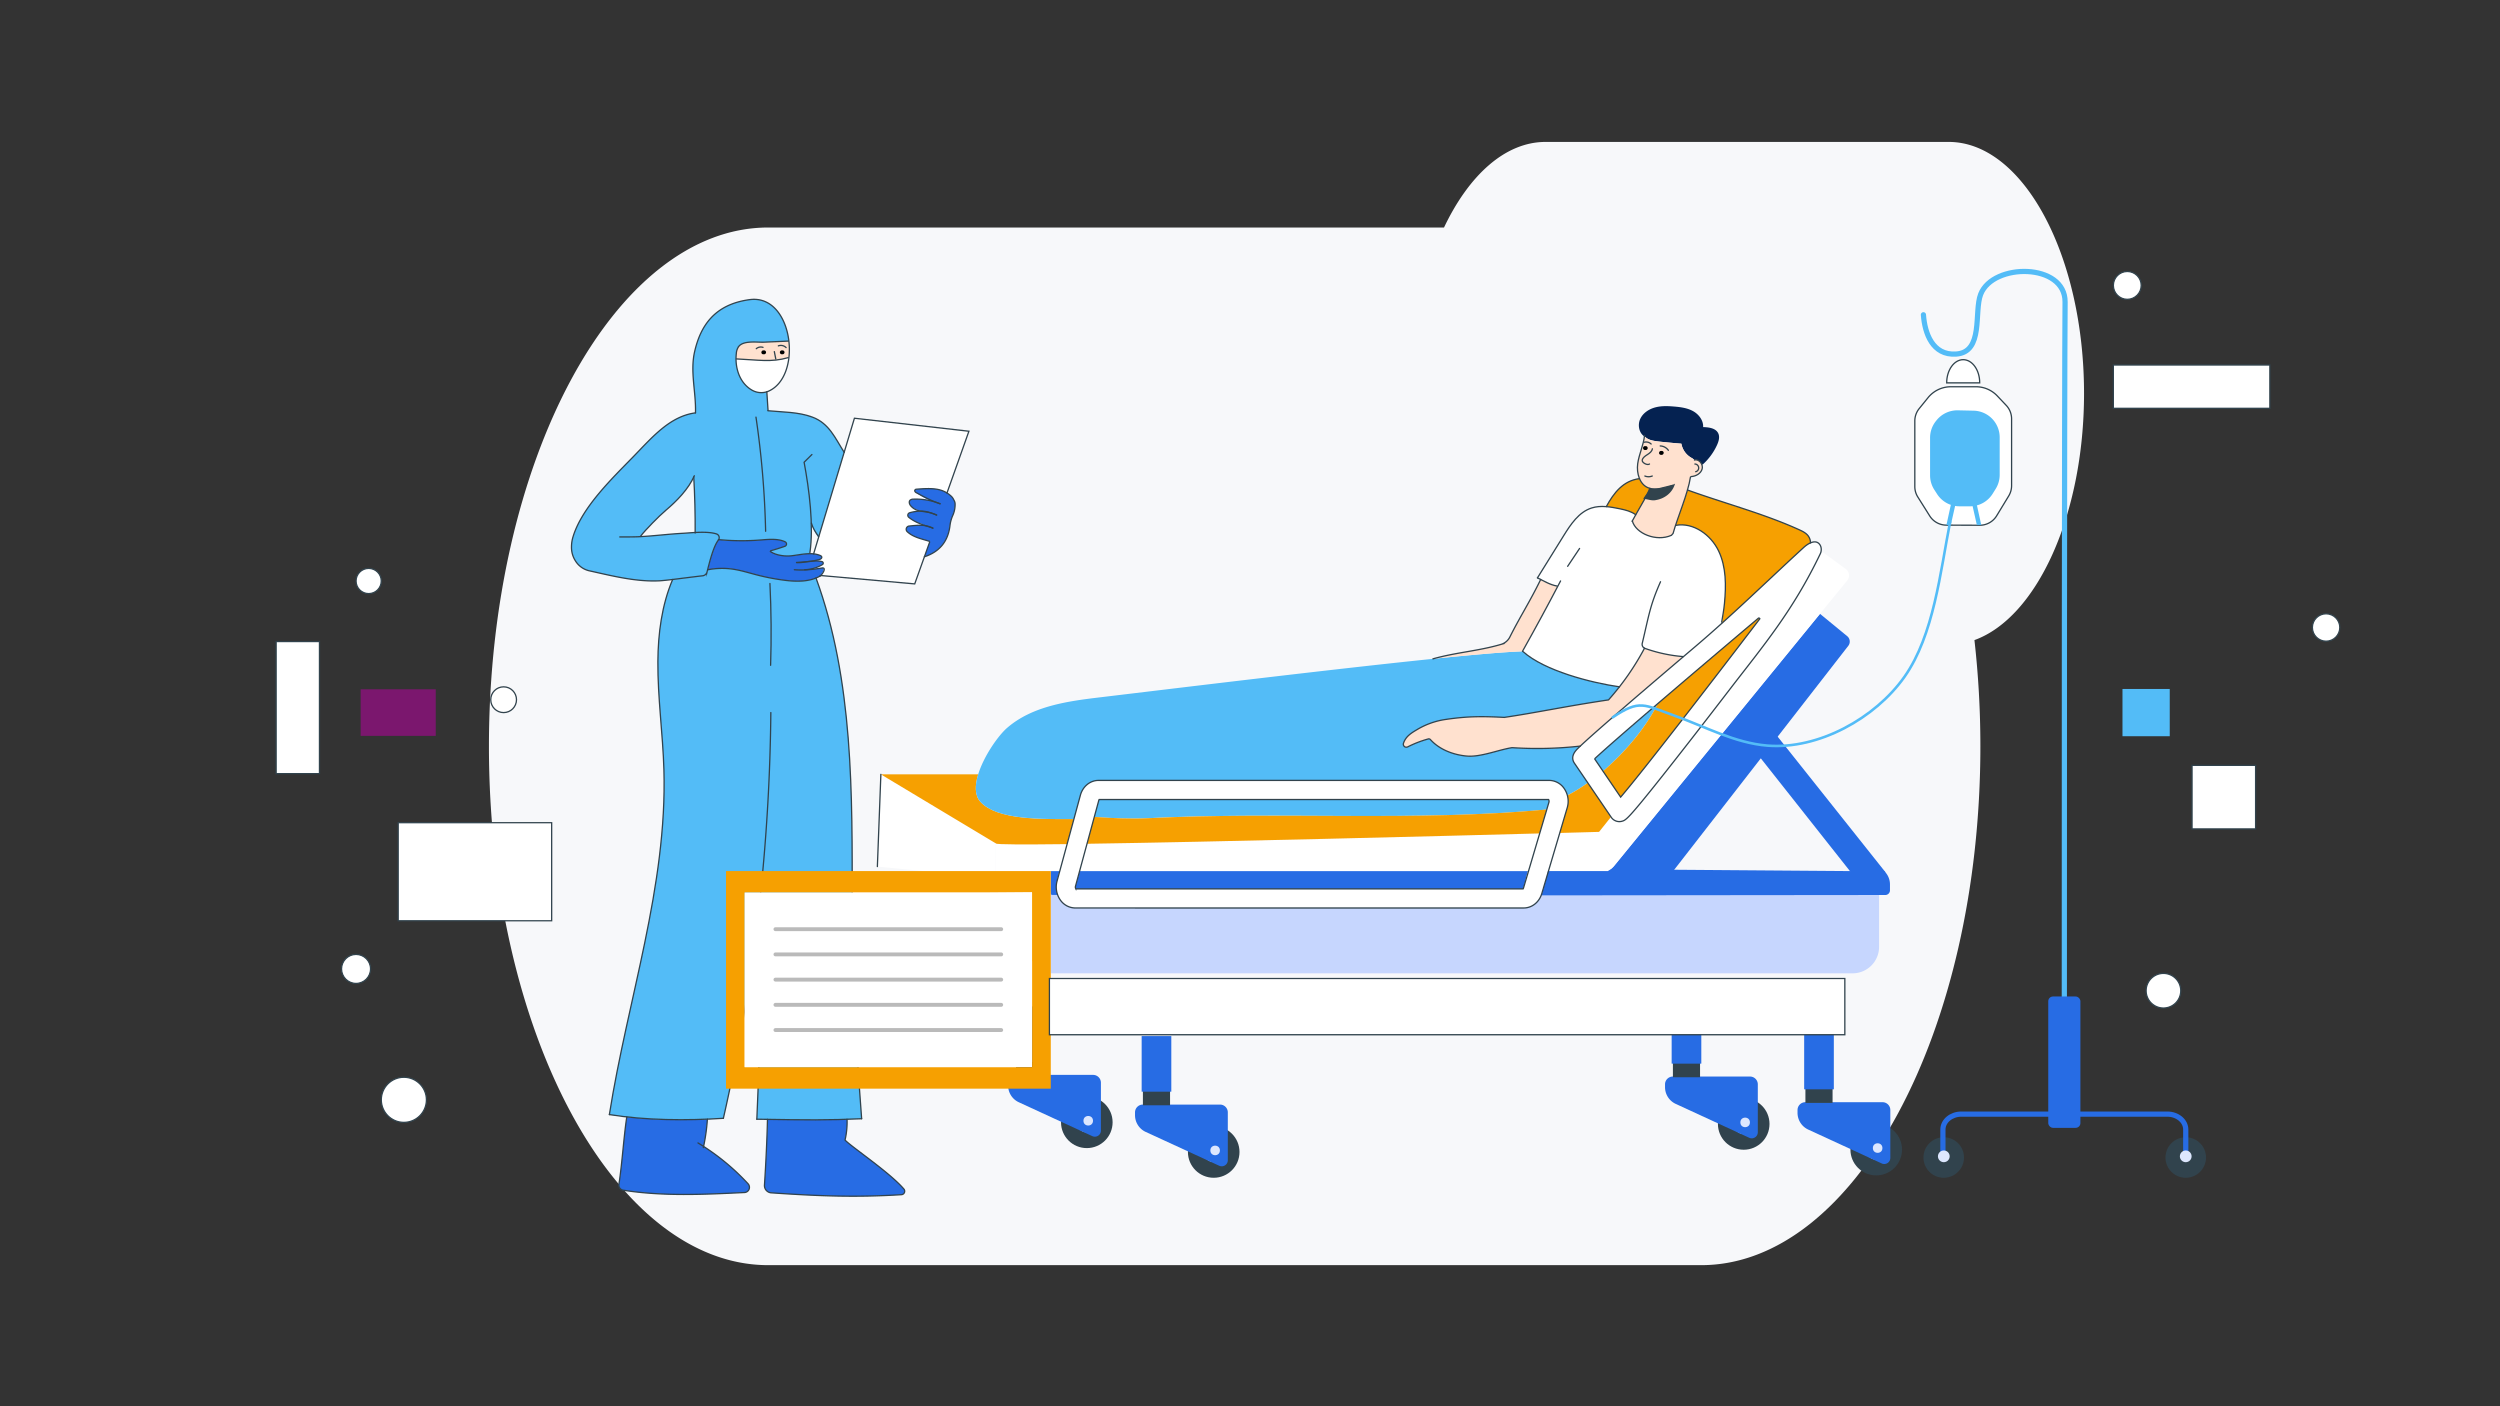 <svg xmlns="http://www.w3.org/2000/svg" viewBox="0 0 1920 1080"><rect x="0" y="0" width="1920" height="1080" fill="#333333" stroke="none"/><defs><style>.cls-1{fill:#7b176e;}.cls-18,.cls-2,.cls-5{fill:#fff;}.cls-14,.cls-18,.cls-2,.cls-8{stroke:#31434d;}.cls-15,.cls-16,.cls-17,.cls-19,.cls-2,.cls-8{stroke-linecap:round;}.cls-14,.cls-15,.cls-16,.cls-17,.cls-18,.cls-19,.cls-2,.cls-8{stroke-miterlimit:10;}.cls-3{fill:#53bcf7;}.cls-4{fill:#f7f8fa;}.cls-6{fill:#ffe1cf;}.cls-7{fill:#276ce4;}.cls-14,.cls-15,.cls-16,.cls-17,.cls-19,.cls-8{fill:none;}.cls-9{fill:#31434d;}.cls-10{fill:#dde7fe;}.cls-11{fill:#c6d6fe;}.cls-12{fill:#f6a001;}.cls-13{fill:#052251;}.cls-15{stroke:#bababa;stroke-width:3px;}.cls-16,.cls-19{stroke:#53bcf7;}.cls-16,.cls-17{stroke-width:4px;}.cls-17{stroke:#276ce4;}.cls-19{stroke-width:2px;}</style></defs><title>2019-nCov13</title><g id="background"><rect class="cls-1" x="276.97" y="529.39" width="57.68" height="35.76"/><rect class="cls-2" x="1683.49" y="587.8" width="48.81" height="48.81"/><rect class="cls-3" x="1630.07" y="529.13" width="36.29" height="36.29"/><path class="cls-4" d="M1496.58,109H1187c-31,0-58.87,25.49-78,65.73H590c-118,0-214.49,179.3-214.49,398.45h0C375.48,792.34,472,971.64,590,971.64h716.44c118,0,214.49-179.3,214.49-398.46h0a724.68,724.68,0,0,0-4.56-81.59c47.8-17.27,84.17-95.88,84.17-189.52h0C1600.51,195.88,1553.74,109,1496.58,109Z"/><rect class="cls-2" x="305.81" y="631.84" width="117.87" height="75.31"/><rect class="cls-2" x="1666.53" y="236.85" width="33.28" height="120.21" transform="translate(1980.11 -1386.22) rotate(90)"/><rect class="cls-2" x="212.08" y="492.72" width="33.28" height="101.44" transform="translate(457.43 1086.88) rotate(180)"/><circle class="cls-2" cx="310.17" cy="844.66" r="17.33"/><circle class="cls-2" cx="273.44" cy="744.13" r="11.15"/><circle class="cls-2" cx="386.78" cy="537.38" r="9.89"/><circle class="cls-2" cx="283.14" cy="446.21" r="9.69"/><circle class="cls-2" cx="1661.52" cy="760.87" r="13.31"/><circle class="cls-2" cx="1786.44" cy="481.92" r="10.53"/><circle class="cls-2" cx="1633.76" cy="219.19" r="10.7"/></g><g id="nurse"><path class="cls-5" d="M623.17,431a49.74,49.74,0,0,0,5.79-1.13c1.08-.27,2.42-1,2.13-2.1-.16-.61-.8-.95-1.39-1.18a17.89,17.89,0,0,0-4.85-1.16L628.58,413l19.76-65.62,7.86-26.15,87.92,10-16.83,47.43c-6-3.75-12.89-3.75-23.66-2.89a1.29,1.29,0,0,0-1,.71c-.34.71.34,1.44,1,1.9a46.77,46.77,0,0,0,12.05,6.49,50.56,50.56,0,0,0-14-1.47,3.87,3.87,0,0,0-2.59.75c-1.21,1.13-.56,3.22.54,4.46,2.39,2.66,6.06,3.44,9.76,4.13-.47-.05-1-.09-1.43-.11a31.32,31.32,0,0,0-9.2,1.25,2,2,0,0,0-.73,3.47c4.16,3.43,9.57,5.46,14.86,7.11l-.22.63c-4.53-1.5-9.49-1.55-14.33-1.05a2.5,2.5,0,0,0-1.53,4.27c4.53,4.35,11.1,5.57,17.1,7.47l.27.09L709.9,427.6l-7.4,20.84-72-6.64-1.28-.11a24.3,24.3,0,0,0,3.43-2.62,1.66,1.66,0,0,0-1.41-2.84c-2.36.38-4.72.73-7.09,1l-.18-.48a28.39,28.39,0,0,0,7.64-3.12,1.26,1.26,0,0,0-.25-2.28,18.32,18.32,0,0,0-6.86-.35l-1.39.12-1.37.11-1.44.12v0l1.41-.14C622.22,431.11,622.69,431,623.17,431Z"/><path class="cls-5" d="M605.35,274.68l.52.05c-1.33,11.36-6.39,21.51-15.5,25.61a10.51,10.51,0,0,1-1.45.54,14.42,14.42,0,0,1-11.68-1.43c-8.21-4.87-11.94-14.38-12-23.79h.35C582.32,276.37,592.2,278.46,605.35,274.68Z"/><path class="cls-6" d="M605.86,261.93a55.91,55.91,0,0,1,0,12.8l-.52-.05c-13.15,3.78-23,1.69-39.73,1h-.35a36.52,36.52,0,0,1,.23-4.19,10.11,10.11,0,0,1,1.94-5.51c3.95-4.68,14.15-2.91,19.58-3.18C593.31,262.48,599.59,262.26,605.86,261.93Z"/><path class="cls-7" d="M733.42,385.64l-1.84-3.54a23.57,23.57,0,0,0-4.29-3.48c-6-3.75-12.89-3.75-23.66-2.89a1.29,1.29,0,0,0-1,.71c-.34.71.34,1.44,1,1.9a46.77,46.77,0,0,0,12.05,6.49,49.53,49.53,0,0,1,4.81,1.48,46.9,46.9,0,0,1-4.81-1.48,50.56,50.56,0,0,0-14-1.47,3.87,3.87,0,0,0-2.59.75c-1.21,1.13-.56,3.22.54,4.46,2.39,2.66,6.06,3.44,9.76,4.13a16.94,16.94,0,0,1,3,.59c-1-.21-2-.4-3-.59-.47-.05-1-.09-1.43-.11a31.32,31.32,0,0,0-9.2,1.25,2,2,0,0,0-.73,3.47A30.55,30.55,0,0,0,704,401.1c1.48.72,4.48,1,5.45,2.14-3.76.08-7.47.37-11.21.76a2.5,2.5,0,0,0-1.53,4.27c4.53,4.35,11.1,5.57,17.1,7.46l.27.1L709.9,427.6l0,0c11.87-3.86,18.24-12.06,19.65-23.94a29.87,29.87,0,0,1,2.32-8.2A20.35,20.35,0,0,0,733.42,385.64Z"/><path class="cls-7" d="M630.28,441.79a10.13,10.13,0,0,1-3.59,2.12c-7.66,3.11-16.6,2.74-24.93,1.64a174.08,174.08,0,0,1-20.49-4C575.11,440,569,438,562.74,437.1a57.15,57.15,0,0,0-19.26.51c1.76-7,4.62-18.08,8.28-22.87a1.28,1.28,0,0,0,.14-.21,197.88,197.88,0,0,0,33.2.11c6-.49,12.68-1,17.89,1.49a1.85,1.85,0,0,1-.16,3.41q-5.15,1.8-10.37,3.29l.21.75c4.39,3,10.15,3.88,15.42,3.27,4.38-.51,9.26-1.57,13.95-1.58.94,0,1.88,0,2.81.13a17.89,17.89,0,0,1,4.85,1.16c.59.23,1.23.57,1.39,1.18.29,1.08-1.05,1.83-2.13,2.1a49.74,49.74,0,0,1-5.79,1.13c-.48.07-.95.14-1.44.18l-1.41.14v0l1.44-.12,1.37-.11,1.39-.12a18.32,18.32,0,0,1,6.86.35,1.26,1.26,0,0,1,.25,2.28,28.39,28.39,0,0,1-7.64,3.12l.18.48c2.37-.26,4.73-.61,7.09-1s1.21,2.24.58,3.4A8.78,8.78,0,0,1,630.28,441.79Z"/><path class="cls-7" d="M694.2,913.17a2.64,2.64,0,0,1-1.87,4.34c-34.21,2.12-61.87,1.21-100-1.42a5.6,5.6,0,0,1-5.2-6c1.08-16.51,2-35.73,2.31-50.45,27.86.44,42.79.57,61.12,0A61.24,61.24,0,0,1,649,875.54C653.54,880.57,683.24,900.33,694.2,913.17Z"/><path class="cls-7" d="M540.36,880.46a175.66,175.66,0,0,1,34.09,28.63,4,4,0,0,1-2.74,6.76c-30.9,1.49-62.48,3.08-93.12-1.78a3.94,3.94,0,0,1-3.26-4.5c2.46-15.72,3.88-38.22,6.05-51.72a414.17,414.17,0,0,0,61.89,1.69A146.47,146.47,0,0,1,540.36,880.46Z"/><path class="cls-3" d="M584,687.35a1467.31,1467.31,0,0,1-28.42,171.53c-4,.27-8.14.5-12.28.66a414.17,414.17,0,0,1-61.89-1.69c-4.53-.51-9-1.11-13.41-1.82,14-88.58,44.53-175.33,41.89-264.9-.82-27.71-4.82-55.3-4.63-83,.13-21.46,3-43.44,11.33-63.06,6.78-.8,15.18-2,23.1-2.85a4,4,0,0,0,3.41-3c.12-.5.26-1,.41-1.6a57.15,57.15,0,0,1,19.26-.51c6.29.91,12.37,2.85,18.53,4.44a174.08,174.08,0,0,0,20.49,4c8.33,1.1,17.27,1.47,24.93-1.64,28.82,78.74,27.87,166.05,27.76,250.32-.08,55,3.18,110.08,7.29,164.95-4,.18-7.65.32-11.21.45-18.33.62-33.26.49-61.12,0l-8.19-.13Q585.1,773.53,584,687.35Z"/><path class="cls-3" d="M589.86,315.44c11.33,1.1,23.3.86,34.09,4.91,13,4.86,17.41,16.1,24.39,27L628.58,413a37.62,37.62,0,0,1-5.41-11.21h-.06A132.4,132.4,0,0,1,622,424.63v.64c-4.69,0-9.57,1.07-13.95,1.58-5.27.61-11-.28-15.42-3.27l-.21-.75q5.24-1.49,10.37-3.29a1.85,1.85,0,0,0,.16-3.41c-5.21-2.53-11.89-2-17.89-1.49a197.88,197.88,0,0,1-33.2-.11,1.28,1.28,0,0,1-.14.21c-3.66,4.79-6.52,15.87-8.28,22.87-.15.56-.29,1.1-.41,1.6a4,4,0,0,1-3.41,3c-7.92.9-16.32,2.05-23.1,2.85-4,.47-7.45.83-9.9,1-18.13.92-36.37-3.76-54.09-7.69A16.85,16.85,0,0,1,442,430.86,19.15,19.15,0,0,1,438.91,420a26.79,26.79,0,0,1,1.2-7.8c7-23,30.8-45.5,47.08-62.29,14.18-14.6,27.5-30.24,46.94-32.83.51-16-4.25-31.47-.62-47.16,4.42-19.14,14.81-36.08,42.18-39.78,17.64-2.39,28.11,14,30.17,31.8-6.27.33-12.55.55-18.84.85-5.43.27-15.63-1.5-19.58,3.18a10.11,10.11,0,0,0-1.94,5.51,36.52,36.52,0,0,0-.23,4.19c0,9.41,3.76,18.92,12,23.79a14.42,14.42,0,0,0,11.68,1.43c.44,6.8.5,7.59,1,14.38Zm-57.05,50.89c-4.51,9.81-13.36,18.77-21.57,25.7-5,4.25-15.4,14.76-19.44,20v.14c11.08-.6,22.08-2,33.15-2.6,2.09-.11,5.33-.4,8.92-.59Q534,387.63,532.81,366.33Z"/><path d="M586.26,272.09h.56a1.15,1.15,0,0,0,.58-.13,1.11,1.11,0,0,0,.48-.31,1.14,1.14,0,0,0,.31-.48,1.08,1.08,0,0,0,.13-.58l-.05-.4a1.39,1.39,0,0,0-.39-.66l-.3-.24a1.54,1.54,0,0,0-.76-.2h-.56a1.06,1.06,0,0,0-.58.13,1.36,1.36,0,0,0-.79.79,1.06,1.06,0,0,0-.13.58l0,.4a1.49,1.49,0,0,0,.39.66l.3.23a1.45,1.45,0,0,0,.76.21Z"/><path d="M600.4,272.09H601a1.15,1.15,0,0,0,.58-.13,1.11,1.11,0,0,0,.48-.31,1.14,1.14,0,0,0,.31-.48,1.08,1.08,0,0,0,.13-.58l-.05-.4a1.39,1.39,0,0,0-.39-.66l-.3-.24a1.57,1.57,0,0,0-.76-.2h-.56a1.06,1.06,0,0,0-.58.13,1.36,1.36,0,0,0-.79.79,1.06,1.06,0,0,0-.13.58l.05.4a1.49,1.49,0,0,0,.39.66l.3.23a1.45,1.45,0,0,0,.76.21Z"/><path class="cls-8" d="M468,856c14-88.58,44.53-175.33,41.89-264.9-.82-27.71-4.82-55.3-4.63-83,.13-21.46,3-43.44,11.33-63.06"/><path class="cls-8" d="M624.17,437.22l-.18-.48"/><path class="cls-8" d="M626.69,443.91c28.82,78.74,27.87,166.05,27.76,250.32-.08,55,3.18,110.08,7.29,164.95"/><path class="cls-8" d="M555.55,858.88A1467.31,1467.31,0,0,0,584,687.35h0q7.35-69.8,8-140.07"/><path class="cls-8" d="M584,687.34h0q1.15,86.11-2.75,172.2"/><path class="cls-8" d="M468,856c28,4.51,59.41,4.7,87.58,2.85"/><path class="cls-8" d="M581.22,859.55c39.21.63,54.4.82,80.52-.37"/><path class="cls-8" d="M648.33,347.36c-7-10.89-11.4-22.14-24.38-27-10.83-4.06-22.82-3.81-34.18-4.92"/><path class="cls-8" d="M491.81,412c4-5.23,14.39-15.74,19.43-20,8.47-7.14,17.59-16.43,22-26.61"/><path class="cls-8" d="M623.55,349.08l-6,5.91c3.88,20.69,7.53,48.82,4.44,69.64"/><path class="cls-8" d="M533.88,409.33q.15-21.52-1.07-43"/><path class="cls-8" d="M721.93,386.88a50,50,0,0,0-20.35-3.52,3.87,3.87,0,0,0-2.59.75c-1.21,1.14-.57,3.22.54,4.46,5.15,5.76,11.41,3,19.68,6.95"/><path class="cls-8" d="M719.38,395.56c-5.41-2.05-7.2-2.81-11.51-3a31,31,0,0,0-9.22,1.24,2,2,0,0,0-.72,3.47c5.11,4.22,12.13,6.34,18.49,8.2"/><path class="cls-8" d="M716.43,405.72c-5.46-3.14-11.93-2.36-18.2-1.72a2.51,2.51,0,0,0-1.53,4.27c4.53,4.35,11.11,5.57,17.11,7.46"/><path class="cls-8" d="M709.93,427.61c11.71-3.81,18.08-11.84,19.59-23.47a27.71,27.71,0,0,1,2.12-8.08,20.26,20.26,0,0,0,1.86-9.23,5.38,5.38,0,0,0-.63-2.25l-.69-1.32a8,8,0,0,0-1.77-2.28c-6.75-6.08-14.1-6.26-26.78-5.25a1.28,1.28,0,0,0-1,.72c-.34.69.28,1.53,1,1.89,6.45,3.44,11.17,6.16,18.37,8.54"/><polyline class="cls-8" points="713.97 416.33 702.5 448.44 630.5 442.01"/><polyline class="cls-8" points="624.85 425.4 656.2 321.21 744.12 331.19 727.27 378.65"/><path class="cls-8" d="M476,412.38c5-.06,10.09.06,15.12-.2,11.3-.57,22.52-2.05,33.81-2.63,5.3-.27,18.1-1.81,25.23.49a3,3,0,0,1,1.57,4.7c-4,5.18-7,17.71-8.69,24.47a4,4,0,0,1-3.41,3c-7.92.91-16.32,2-23.1,2.85-4,.47-7.45.83-9.9,1-18.13.92-36.37-3.76-54.09-7.69A16.85,16.85,0,0,1,442,430.86,19.15,19.15,0,0,1,438.91,420a26.79,26.79,0,0,1,1.2-7.8c7-23,30.8-45.5,47.08-62.29,14.18-14.6,27.5-30.24,46.94-32.83"/><path class="cls-8" d="M588.92,300.88l.94,14.38"/><path class="cls-8" d="M534.13,317.07c.51-16-4.25-31.47-.62-47.16,4.42-19.14,14.81-36.08,42.18-39.78,17.64-2.39,28.11,14,30.17,31.8-6.27.33-12.55.55-18.84.85-5.43.27-15.63-1.5-19.58,3.18a10.11,10.11,0,0,0-1.94,5.51c-1.22,10.67,2.3,22.39,11.74,28a14.33,14.33,0,0,0,13.13.89c12.47-5.61,17.33-22.54,15.49-38.41"/><path class="cls-8" d="M580.59,320.37A706.49,706.49,0,0,1,588,408"/><path class="cls-8" d="M551.77,414.42a184.61,184.61,0,0,0,33.33.22c6-.49,12.68-1,17.89,1.49a1.85,1.85,0,0,1-.17,3.41q-5.4,1.89-10.9,3.45"/><path class="cls-8" d="M543.48,437.61a57.15,57.15,0,0,1,19.26-.51c6.29.91,12.38,2.85,18.53,4.44a170.06,170.06,0,0,0,20.49,4c9.76,1.3,20.33,1.59,28.74-3.53"/><path class="cls-8" d="M611.81,432c3.66.39,6.26-.47,9.92-.88.49,0,1-.11,1.44-.18a49.74,49.74,0,0,0,5.79-1.13c1.08-.27,2.42-1,2.13-2.1-.16-.61-.8-.95-1.39-1.18a17.89,17.89,0,0,0-4.85-1.16c-5.5-.57-11.5.84-16.76,1.45s-12.08-.28-16.47-3.27"/><path class="cls-8" d="M610.08,437.56a64.53,64.53,0,0,0,11.12-.05c1-.08,2-.17,3-.29,2.37-.26,4.73-.61,7.09-1,4-.63,0,5.62-1.85,6.34"/><path class="cls-8" d="M618,437.55a29.49,29.49,0,0,0,3.25-.29,25.56,25.56,0,0,0,2.72-.52,28.39,28.39,0,0,0,7.64-3.12,1.26,1.26,0,0,0-.25-2.28,18.32,18.32,0,0,0-6.86-.35l-1.39.12-1.37.11-10,.81"/><path class="cls-8" d="M591.31,448.14q1.52,31.37.52,62.79"/><path class="cls-8" d="M623.17,401.77c1.19,4.06,3.06,6.88,5.53,10.32"/><path class="cls-8" d="M565.62,275.66c16.7.7,26.59,2.8,39.73-1"/><path class="cls-8" d="M540.15,881.37c.08-.3.15-.6.21-.91a146.47,146.47,0,0,0,2.91-20.92"/><path class="cls-8" d="M650.53,859.63A61.24,61.24,0,0,1,649,875.54c4.52,5,34.22,24.8,45.18,37.63a2.64,2.64,0,0,1-1.87,4.34c-34.22,2.12-61.88,1.2-100-1.42a5.6,5.6,0,0,1-5.2-6c1.08-16.51,2-35.73,2.31-50.45"/><path class="cls-8" d="M536.06,877.78a176.11,176.11,0,0,1,38.4,31.31,4,4,0,0,1-2.75,6.77c-30.9,1.48-62.48,3.06-93.12-1.79a3.92,3.92,0,0,1-3.26-4.49c2.46-15.73,3.88-38.23,6.05-51.73"/><path class="cls-8" d="M594.68,270.05l1.12,5.66"/><path class="cls-8" d="M580.84,267.77a5.44,5.44,0,0,1,5.13-1"/><path class="cls-8" d="M597.79,265.62a5.67,5.67,0,0,1,5.91,1.32"/></g><g id="patient"><circle class="cls-9" cx="1339.17" cy="863.19" r="19.81"/><circle class="cls-10" cx="1339.17" cy="863.19" r="7.73"/><path class="cls-7" d="M1278.74,832.78v2.15a14.18,14.18,0,0,0,8.25,12.88l56.51,26.05a4.66,4.66,0,0,0,6.5-4.29V832.78a6,6,0,0,0-6-6h-59.26A6,6,0,0,0,1278.74,832.78Z"/><circle class="cls-10" cx="1340.27" cy="862" r="3.67"/><rect class="cls-9" x="1284.79" y="815.76" width="20.85" height="11.57"/><rect class="cls-7" x="1283.83" y="774.18" width="22.78" height="42.7"/><circle class="cls-9" cx="834.67" cy="861.93" r="19.81"/><circle class="cls-10" cx="834.67" cy="861.93" r="7.73"/><path class="cls-7" d="M774.23,831.52v2.15a14.17,14.17,0,0,0,8.25,12.88L839,872.6a4.66,4.66,0,0,0,6.5-4.29V831.52a6,6,0,0,0-6-6H780.24A6,6,0,0,0,774.23,831.52Z"/><circle class="cls-10" cx="835.76" cy="860.74" r="3.67"/><rect class="cls-9" x="780.29" y="814.5" width="20.85" height="11.57"/><rect class="cls-7" x="779.33" y="772.92" width="22.78" height="42.7"/><path class="cls-7" d="M813.93,669c-.58,0-2.32,8.49-2.45,9.4-.47,3.35,1,6.11.9,9.25-1.21.11-3.72.33-4.82-.37-.84-.52-.41-.82-.59-1.74-.37-2,0-4.36,0-6.35V669Z"/><path class="cls-11" d="M1184.94,683.42l-.86,2.91c-.1.35-.21.68-.33,1-2.2,6-7.54,10-13.56,10H825.83a14.06,14.06,0,0,1-11.19-5.7,16.51,16.51,0,0,1-2.37-4.34H807v60.23h615.78a20.36,20.36,0,0,0,20.36-20.36V683.42Z"/><polygon class="cls-7" points="1448.15 670.01 1421.55 670.01 1351.36 581.21 1364.3 564.57 1448.15 670.01"/><path class="cls-7" d="M1421.55,669h25.55a14.17,14.17,0,0,1,4.4,10.27v4.49a3.61,3.61,0,0,1-3.61,3.61h-4.78l-259.22.27c.38-1.27,4.86-19.78,5-19.78q9.16-.11,18.32-.16c25.91-.16,51.81.25,77.75.25Z"/><path class="cls-7" d="M1365.35,565.62l-12.94,16.64L1285,669h-50.17a18.13,18.13,0,0,0,4.59-3.71l158.34-193.87,20.86,17.13a5.35,5.35,0,0,1,.87,7.45Z"/><path class="cls-5" d="M1397.77,471.39,1239.43,665.26a18.13,18.13,0,0,1-4.59,3.71h-45.61l8.67-29.27,30.17-.82,9.16-11.48.25.37a7.48,7.48,0,0,0,6.17,3.25,7.86,7.86,0,0,0,2-.26c3-.81,4.45-1.21,30.77-34.39,13.36-16.84,31.31-39.91,53.35-68.59,24-31.21,46.79-58.13,67.64-101.24l2.15-2.7,18,13.16a6.15,6.15,0,0,1,1.13,8.84Z"/><path class="cls-7" d="M829.14,669l-1.61,6L826,680.54a2.74,2.74,0,0,0,.26,2.16h343.5a2,2,0,0,0,.24-.54l3.06-10.32.85-2.87Z"/><path class="cls-5" d="M1182.47,640.11,1173.91,669H829.14l5.68-20.91C931,646.64,1101.23,642.27,1182.47,640.11Z"/><path class="cls-5" d="M764.67,669H709.22l-35.4-3.44,2.69-70.82,88.1,52.91C764.11,649.08,764.42,661.21,764.67,669Z"/><path class="cls-5" d="M819.56,648.27,813.93,669H764.67c-.25-7.76-.56-19.89-.06-21.35l.3.18C765.18,648.61,786.37,648.67,819.56,648.27Z"/><path class="cls-12" d="M824.75,629.16l-5.19,19.11c-33.19.4-54.38.34-54.65-.47-.13-.37-.23-.41-.3-.18l-88.1-52.91h74.74c-2.56,8.34-2.77,16.13,1.64,21,12.85,14.29,47.65,13.34,71.56,13.34Z"/><path class="cls-12" d="M764.67,669H557.58V836.11H807V669Zm28,69.16v81.44H571.93V685.51h220.7v52.62Z"/><polygon class="cls-5" points="757.64 685.46 736.72 685.46 571.88 685.46 571.88 819.51 792.58 819.51 792.58 738.07 792.58 685.18 757.64 685.46"/><path class="cls-5" d="M1201,605.24a14.09,14.09,0,0,0-11.3-5.84h-346c-6.52,0-12.14,4.6-14,11.44l-5,18.32-5.19,19.11L813.93,669l-1.66,6.1-.44,1.62a17.67,17.67,0,0,0-.49,6.73,17,17,0,0,0,.93,3.92,16.51,16.51,0,0,0,2.37,4.34,14.06,14.06,0,0,0,11.19,5.7h344.36c6,0,11.36-4,13.56-10,.12-.33.23-.66.33-1l.86-2.91a136.44,136.44,0,0,0,3.79-14.45h.5l8.67-29.27,5.7-19.22A17.33,17.33,0,0,0,1201,605.24Zm-11.48,11.07-7.06,23.8-7.24,24.41c-2.63,5.36-3.56,11.92-5.23,17.64a2,2,0,0,1-.24.54H826.26a2.74,2.74,0,0,1-.26-2.16l1.53-5.61,1.61-6,5.68-20.91,9.07-33.37a1.86,1.86,0,0,1,.27-.61h345.12A2.76,2.76,0,0,1,1189.53,616.31Z"/><path class="cls-5" d="M1397,417.53c-1.77-1.76-4.17-1.6-6.53-.58a19.7,19.7,0,0,0-5.17,3.47c-21,19.27-41.6,39.15-62.84,58.24q-10.1,9.09-20.42,17.89l-9.12,7.74c-22.61,19.23-40.85,34.86-54.32,46.56-9.08,7.89-16.08,14.06-20.79,18.34-1.66,1.5-3,2.77-4.17,3.84-.66.63-1.24,1.19-1.73,1.68-1.72,1.71-6.29,6.24-2.71,11.49l28,41.2.25.37a7.48,7.48,0,0,0,6.17,3.25,7.86,7.86,0,0,0,2-.26c3-.81,4.45-1.21,30.77-34.39,13.36-16.84,31.31-39.91,53.35-68.59,24-31.21,46.79-58.13,67.65-101.24.19-.4.38-.81.58-1.22A7.05,7.05,0,0,0,1397,417.53ZM1224.63,582.8c3.5-3.27,9.38-8.49,17-15.17,24.49-21.39,67.22-57.74,108.79-92.85a.59.59,0,0,1,.85.8c-37.8,49.55-89.66,116.79-106.64,136.63Z"/><path class="cls-3" d="M881.68,628.38c102.41-5.12,204.81,2.75,306.24-6.65l1.61-5.42a2.76,2.76,0,0,0-.25-2.23H844.16a1.86,1.86,0,0,0-.27.61l-3.46,12.74C854.18,628.32,867.93,629.1,881.68,628.38Z"/><path class="cls-12" d="M881.68,628.38c-13.75.72-27.5-.06-41.25-1l-5.61,20.63c96.14-1.42,266.41-5.79,347.65-7.95l5.45-18.38C1086.49,631.13,984.09,623.26,881.68,628.38Z"/><path class="cls-3" d="M1273.29,540.32c-12.23,10.48-23.06,19.81-31.64,27.31-7.64,6.68-13.52,11.9-17,15.17l6.49,9.54C1248,577.57,1263.09,560.23,1273.29,540.32Z"/><path class="cls-12" d="M1350.44,474.78c-27,22.8-54.48,46.13-77.15,65.54-10.2,19.91-25.26,37.25-42.17,52l13.53,19.87c17-19.84,68.84-87.08,106.64-136.63A.59.59,0,0,0,1350.44,474.78Z"/><path class="cls-3" d="M1209.19,586.2c-3.58-5.25,1-9.78,2.71-11.49.49-.49,1.07-1.05,1.73-1.68a296.78,296.78,0,0,1-52.38,1.22c-10.56,1.65-24.42,7.51-35.06,6.43-10.31-1-20.72-5-27.63-12.63a1.63,1.63,0,0,0-1.62-.5,82.47,82.47,0,0,0-15.84,6.11,2.31,2.31,0,0,1-3.23-2.79c1.81-5.38,6-7.88,11-10.83a59.23,59.23,0,0,1,21.43-7.47c17-2.49,27.84-2.46,45-1.57,24.82-3.65,47.15-8.54,80-13.43l.41-.43c2.78-3.14,5.46-6.34,8-9.65-21.79-3.11-57.58-12.31-74-27l-.49-.28,0,.05c-12.9.38-37.69,2.55-68.71,5.73h0c-75.39,7.73-187.6,21.41-255.37,29.52-25.33,3-52.3,6.76-71.61,23.44-6.86,5.92-17.94,21.62-22.28,35.75-2.56,8.34-2.77,16.13,1.64,21,12.85,14.29,47.65,13.34,71.56,13.34l.3.08,5-18.32c1.85-6.84,7.47-11.44,14-11.44h346a14.09,14.09,0,0,1,11.3,5.84,16.89,16.89,0,0,1,2.72,5.69,132.3,132.3,0,0,0,15.69-9.7Z"/><path class="cls-12" d="M1203.73,610.93a17.62,17.62,0,0,1-.13,9.55l-5.7,19.22,30.17-.82,9.16-11.48-17.81-26.17A132.3,132.3,0,0,1,1203.73,610.93Z"/><path class="cls-5" d="M1196.5,450c-4.55-.87-9-2.93-13.24-5l-2.49-1.22q10.05-16.2,20.12-32.38c5.44-8.75,11.67-18.15,21.49-21.28a29,29,0,0,1,11.25-1,86.76,86.76,0,0,1,10.51,1.68c4.21.87,8.76,2,12.09,4.55-.84,1.48-1.7,3.05-2.62,4.76l.05,0c2.57,9.6,18.3,16.21,30,11l1.26-1.43c.56-2,1.22-4.13,1.95-6.36l.29.1c13.48-2.35,26.85,7.34,32.74,19.69s5.81,26.65,4.5,40.27q-.73,7.65-1.94,15.25-10.1,9.09-20.42,17.89l-9.12,7.74a114.05,114.05,0,0,1-29.53-6.32,2.4,2.4,0,0,1-.4-.17,202.9,202.9,0,0,1-19.25,29.69c-21.79-3.11-57.58-12.31-74-27l-.49-.28Q1183.23,475.31,1196.5,450Z"/><path class="cls-13" d="M1262.94,335a.78.78,0,0,1,0,.16l-.14,0c-4.12-2.79-5.18-8.83-3.13-13.36s6.59-7.55,11.38-8.87,9.86-1.12,14.82-.7,10.16,1.12,14.54,3.6,7.88,7.13,7.6,12.17c4.42.13,9.71.81,11.61,4.8,1.32,2.79.36,6.1-.92,8.92a45.38,45.38,0,0,1-10.92,14.94l-.76.17c-.9-2.33-3.22-4.14-5.63-3.47l-1.71-1.38a15.51,15.51,0,0,1-8.38-11.21s-12-1-18-1.73c-3.75-.47-7.86-1.13-10.3-4Z"/><path class="cls-12" d="M1266.33,374.82a7,7,0,0,0,.71.21c-2.46,6.27-5.92,11.55-10.81,20.29-3.33-2.56-7.88-3.68-12.09-4.55a86.76,86.76,0,0,0-10.51-1.68c5.8-10.63,13-19.92,25.5-21.5A12.22,12.22,0,0,0,1266.33,374.82Z"/><path class="cls-12" d="M1388.65,411.54a9.39,9.39,0,0,1,1.81,5.41,19.7,19.7,0,0,0-5.17,3.47c-21,19.27-41.6,39.15-62.84,58.24q1.2-7.59,1.94-15.25c1.31-13.62,1.4-27.93-4.5-40.27s-19.26-22-32.74-19.69l-.29-.1c2.78-8.41,6.58-18.19,9.12-27,28.43,10.25,58.51,18.13,85.58,30.43C1384.18,408,1386.92,409.24,1388.65,411.54Z"/><path class="cls-6" d="M1183.26,445c4.23,2.08,8.69,4.14,13.24,5q-13.26,25.29-27.23,50.19l0,.05c-12.9.38-37.69,2.55-68.71,5.73,17.82-5,34.88-6,52.33-11.12a11.06,11.06,0,0,0,6.74-5.7C1167.35,473.68,1175,462.11,1183.26,445Z"/><path class="cls-6" d="M1263.38,498a114.05,114.05,0,0,0,29.53,6.32c-22.61,19.23-40.85,34.86-54.32,46.56-9.08,7.89-16.08,14.06-20.79,18.34-1.66,1.5-3,2.77-4.17,3.84a296.78,296.78,0,0,1-52.38,1.22c-10.56,1.65-24.42,7.51-35.06,6.43-10.31-1-20.72-5-27.63-12.63a1.63,1.63,0,0,0-1.62-.5,82.47,82.47,0,0,0-15.84,6.11,2.31,2.31,0,0,1-3.23-2.79c1.81-5.38,6-7.88,11-10.83a59.23,59.23,0,0,1,21.43-7.47c17-2.49,27.84-2.46,45-1.57,24.82-3.65,47.15-8.54,80-13.43l.41-.43c2.78-3.14,5.46-6.34,8-9.65A202.9,202.9,0,0,0,1263,497.8,2.4,2.4,0,0,0,1263.38,498Z"/><path class="cls-6" d="M1263,335c2.44,2.88,6.55,3.54,10.3,4,6,.74,18,1.73,18,1.73a15.51,15.51,0,0,0,8.38,11.21l1.71,1.38c2.41-.67,4.73,1.14,5.63,3.47a5.42,5.42,0,0,1,.24,3.37c-1,3.51-4.76,5.63-8.4,5.87l-.58.38a81,81,0,0,1-2.28,9.94c-2.54,8.83-6.34,18.61-9.12,27-.73,2.23-1.39,4.36-1.95,6.36l-1.26,1.43c-11.69,5.18-27.42-1.43-30-11l-.05,0c.92-1.71,1.78-3.28,2.62-4.76,4.89-8.74,8.35-14,10.81-20.29a7,7,0,0,1-.71-.21,12.22,12.22,0,0,1-7.2-7.23,22.35,22.35,0,0,1-1.37-11.48c1-7.15,4.28-13.84,5.16-21a.78.78,0,0,0,0-.16Z"/><path class="cls-9" d="M1271.75,384.06c6.3-1.05,12.59-5.25,14.68-12.59a36.79,36.79,0,0,1-19.43,3.65c-1.35,3.42-3,4.46-5,8C1265.24,383.25,1268.57,384.85,1271.75,384.06Z"/><circle class="cls-9" cx="932.13" cy="884.72" r="19.81"/><circle class="cls-10" cx="932.13" cy="884.72" r="7.73"/><path class="cls-7" d="M871.69,854.31v2.15a14.18,14.18,0,0,0,8.25,12.88l56.52,26a4.66,4.66,0,0,0,6.5-4.29V854.31a6,6,0,0,0-6-6H877.7A6,6,0,0,0,871.69,854.31Z"/><circle class="cls-10" cx="933.22" cy="883.53" r="3.67"/><rect class="cls-9" x="877.75" y="837.29" width="20.85" height="11.57"/><rect class="cls-7" x="876.79" y="795.71" width="22.78" height="42.7"/><circle class="cls-9" cx="1440.94" cy="882.9" r="19.81"/><circle class="cls-10" cx="1440.94" cy="882.9" r="7.73"/><path class="cls-7" d="M1380.5,852.49v2.15a14.19,14.19,0,0,0,8.25,12.89l56.52,26.05a4.66,4.66,0,0,0,6.5-4.29v-36.8a6,6,0,0,0-6-6h-59.26A6,6,0,0,0,1380.5,852.49Z"/><circle class="cls-10" cx="1442.03" cy="881.71" r="3.67"/><rect class="cls-9" x="1386.56" y="835.47" width="20.85" height="11.57"/><rect class="cls-7" x="1385.6" y="793.9" width="22.78" height="42.7"/><rect class="cls-2" x="805.95" y="751.49" width="610.88" height="43.17"/><path class="cls-8" d="M1253.46,400.36c1-1.81,1.88-3.48,2.77-5,4.89-8.74,8.35-14,10.81-20.29"/><path class="cls-8" d="M1263,334.43c-.74,7.41-4.22,14.31-5.24,21.68s1.53,16.31,8.58,18.71c5.84,2,9.94-.21,18.15-2.05"/><path class="cls-8" d="M1287.15,403.45c13.48-2.36,26.86,7.33,32.75,19.68s5.8,26.66,4.49,40.28c-.53,5.52-1.24,8.93-2.14,14.4"/><path class="cls-8" d="M1180.77,443.79q10.05-16.2,20.12-32.38c5.44-8.75,11.67-18.15,21.49-21.28,7-2.23,14.57-.84,21.76.64,4.21.87,8.76,2,12.09,4.55"/><path class="cls-8" d="M1198.51,446.19q-14.22,27.26-29.27,54.07"/><path class="cls-8" d="M1301.36,353.3c3.51-1,6.84,3.32,5.88,6.84s-4.76,5.63-8.4,5.87"/><path class="cls-8" d="M1253.65,400.12c2.58,9.59,18.32,16.2,30,11l1.27-1.43c3.45-12.52,11.4-30.48,13.36-43.32"/><path class="cls-8" d="M1169.76,500.49c16.39,14.69,52.18,23.88,74,27"/><path class="cls-8" d="M1292.65,504.26a114.65,114.65,0,0,1-29.28-6.28,3.33,3.33,0,0,1-2.1-4c5-20.8,5.77-28.62,14-47.17"/><path class="cls-8" d="M1195.94,450.12c-5.62-1-10-3.81-15.17-6.33"/><path class="cls-8" d="M1213.63,573a296.17,296.17,0,0,1-52.38,1.21c-10.56,1.65-24.42,7.51-35.06,6.43-10.31-1-20.72-5-27.63-12.63a1.64,1.64,0,0,0-1.63-.5,83,83,0,0,0-15.83,6.11,2.31,2.31,0,0,1-3.23-2.79c1.81-5.38,6-7.88,11-10.83a59.23,59.23,0,0,1,21.43-7.47c17-2.49,27.84-2.46,45-1.57,24.82-3.65,47.15-8.54,80-13.43l.41-.43A202,202,0,0,0,1263,497.8"/><path class="cls-8" d="M1296,376.33c28.43,10.25,58.51,18.13,85.58,30.43,2.62,1.19,5.36,2.48,7.09,4.78a9.43,9.43,0,0,1,1.82,5.41"/><path class="cls-8" d="M1233.63,389.09c5.8-10.63,13-19.92,25.5-21.5"/><path class="cls-8" d="M1301.71,356.37a3,3,0,0,1,.6,5.91"/><path class="cls-8" d="M1100.51,506c17.83-5,34.89-6,52.34-11.12a11.11,11.11,0,0,0,6.75-5.72c7.75-15.48,15.36-27.05,23.66-44.15"/><path class="cls-14" d="M1185.14,682.76l-1.06,3.57m0,0c-2,6.61-7.54,11-13.89,11H825.83a14.08,14.08,0,0,1-11.19-5.7,17.32,17.32,0,0,1-2.81-15l17.89-65.85c1.86-6.84,7.49-11.43,14-11.43h346a14.06,14.06,0,0,1,11.3,5.84,17.34,17.34,0,0,1,2.59,15.23l-18.46,62.28m-358.89-.06h343.51a1.92,1.92,0,0,0,.25-.55l19.52-65.85a2.75,2.75,0,0,0-.24-2.21H844.15a1.83,1.83,0,0,0-.26.6L826,680.54A2.75,2.75,0,0,0,826.25,682.7Z"/><path class="cls-14" d="M1243.66,631a7.47,7.47,0,0,1-6.18-3.26l-28.29-41.56c-3.58-5.25,1-9.78,2.71-11.49,1.34-1.32,3.27-3.13,5.9-5.52,4.71-4.29,11.71-10.45,20.79-18.34,15.23-13.23,36.57-31.5,63.44-54.31,28.66-24.32,55.56-50.74,83.27-76.12,3.28-3,8.53-6.05,11.68-2.9,2,1.94,2.19,5.33,1,7.8-21,43.83-44,70.95-68.24,102.46-22,28.68-40,51.76-53.35,68.59-26.32,33.17-27.8,33.58-30.76,34.38A7.55,7.55,0,0,1,1243.66,631Zm-19-48.22,20,29.41c17-19.85,68.84-87.08,106.64-136.63a.59.59,0,0,0-.85-.8C1295.9,520.84,1239.36,569,1224.63,582.8Z"/><path class="cls-8" d="M1269,344.68c-.23,2-2.07,3.36-3.77,4.43s-3.58,2.3-4,4.26,4,4.27,5.58,3"/><path d="M1263.92,342.61h-.57a1.13,1.13,0,0,0-.57.12,1.23,1.23,0,0,0-.49.32,1.11,1.11,0,0,0-.31.48,1.27,1.27,0,0,0-.13.58l.06.39a1.54,1.54,0,0,0,.38.67l.31.23a1.51,1.51,0,0,0,.75.21h.57a1.27,1.27,0,0,0,.58-.13,1.24,1.24,0,0,0,.48-.31,1.11,1.11,0,0,0,.31-.49,1.14,1.14,0,0,0,.13-.57l-.05-.4a1.39,1.39,0,0,0-.39-.66l-.3-.24a1.47,1.47,0,0,0-.76-.2Z"/><path d="M1276.24,346.32h-.56a1.27,1.27,0,0,0-.58.13,1.34,1.34,0,0,0-.79.8,1,1,0,0,0-.13.57l0,.4a1.39,1.39,0,0,0,.39.66l.3.24a1.54,1.54,0,0,0,.76.2h.56a1.06,1.06,0,0,0,.58-.13,1.36,1.36,0,0,0,.79-.79,1.06,1.06,0,0,0,.13-.58l0-.4a1.49,1.49,0,0,0-.39-.66l-.3-.23a1.48,1.48,0,0,0-.76-.21Z"/><path class="cls-8" d="M1268.06,341a5.62,5.62,0,0,0-5.34-1.35"/><path class="cls-8" d="M1275.06,342.49a8,8,0,0,1,6.22,3.32"/><path class="cls-8" d="M1263.28,365.59a7.46,7.46,0,0,0,5.63,0"/><path class="cls-8" d="M1213.11,421.22l-9.15,13.7"/><line class="cls-8" x1="676.51" y1="594.71" x2="673.82" y2="665.53"/><line class="cls-15" x1="595.55" y1="713.62" x2="768.92" y2="713.62"/><line class="cls-15" x1="595.55" y1="732.98" x2="768.92" y2="732.98"/><line class="cls-15" x1="595.55" y1="752.35" x2="768.92" y2="752.35"/><line class="cls-15" x1="595.55" y1="771.71" x2="768.92" y2="771.71"/><line class="cls-15" x1="595.55" y1="791.08" x2="768.92" y2="791.08"/></g><g id="dropper"><path class="cls-16" d="M1585.4,782.21c0-140.91,0-472.58.58-550.34.16-30-55.27-30.23-64.79-5.94-5.33,13.62,2.58,44.62-19,46-18.07,1.15-24-16.09-25-30.19"/><rect class="cls-7" x="1573.06" y="765.31" width="24.69" height="100.87" rx="3.64"/><circle class="cls-9" cx="1678.65" cy="888.97" r="15.56"/><circle class="cls-9" cx="1492.79" cy="888.97" r="15.56"/><path class="cls-17" d="M1678.65,887.47v-20c0-6.53-6.34-11.83-14.18-11.83H1506.33c-7.83,0-14.17,5.3-14.17,11.83v20"/><circle class="cls-10" cx="1492.84" cy="888.06" r="4.51"/><circle class="cls-10" cx="1678.65" cy="888.06" r="4.51"/><path class="cls-18" d="M1520.48,403.39l-25.72-.09a15.12,15.12,0,0,1-12.74-7.07l-9.12-14.52a15,15,0,0,1-2.32-8v-50.4a15.16,15.16,0,0,1,3.36-9.51l6.81-8.4a22.54,22.54,0,0,1,17.47-8.37l19.24,0a22.51,22.51,0,0,1,16.42,7l6.88,7.27a15.08,15.08,0,0,1,4.14,10.39V373a15.19,15.19,0,0,1-2.19,7.85l-9.26,15.24A15.11,15.11,0,0,1,1520.48,403.39Z"/><path class="cls-3" d="M1512.93,388.85l-8.07,0a20.5,20.5,0,0,1-17.17-9.4l-2.12-3.29A20.54,20.54,0,0,1,1482.3,365V336.18a20.46,20.46,0,0,1,4.65-13l.44-.55a20.54,20.54,0,0,1,16.32-7.5l12,.27a20.49,20.49,0,0,1,13.84,5.79h0a20.54,20.54,0,0,1,6.21,14.71v28.75a20.47,20.47,0,0,1-3.1,10.84l-2.29,3.68A20.52,20.52,0,0,1,1512.93,388.85Z"/><polygon class="cls-3" points="1498.25 387.7 1494.84 403.27 1498.25 403.09 1502.49 384.28 1498.25 387.7"/><polygon class="cls-3" points="1518.2 387.7 1521.62 403.27 1518.2 403.09 1513.96 384.28 1518.2 387.7"/><path class="cls-18" d="M1507.74,276.23c-7,0-12.68,8-12.68,17.81h25.36C1520.42,284.2,1514.74,276.23,1507.74,276.23Z"/><path class="cls-19" d="M1497.69,400.84c-7.58,38.42-12.46,86.85-35,118.87s-66.26,56.07-105.29,52.93c-25-2-47.75-14.57-71.37-23s-26.58-12.72-47.42,1.25"/></g></svg>